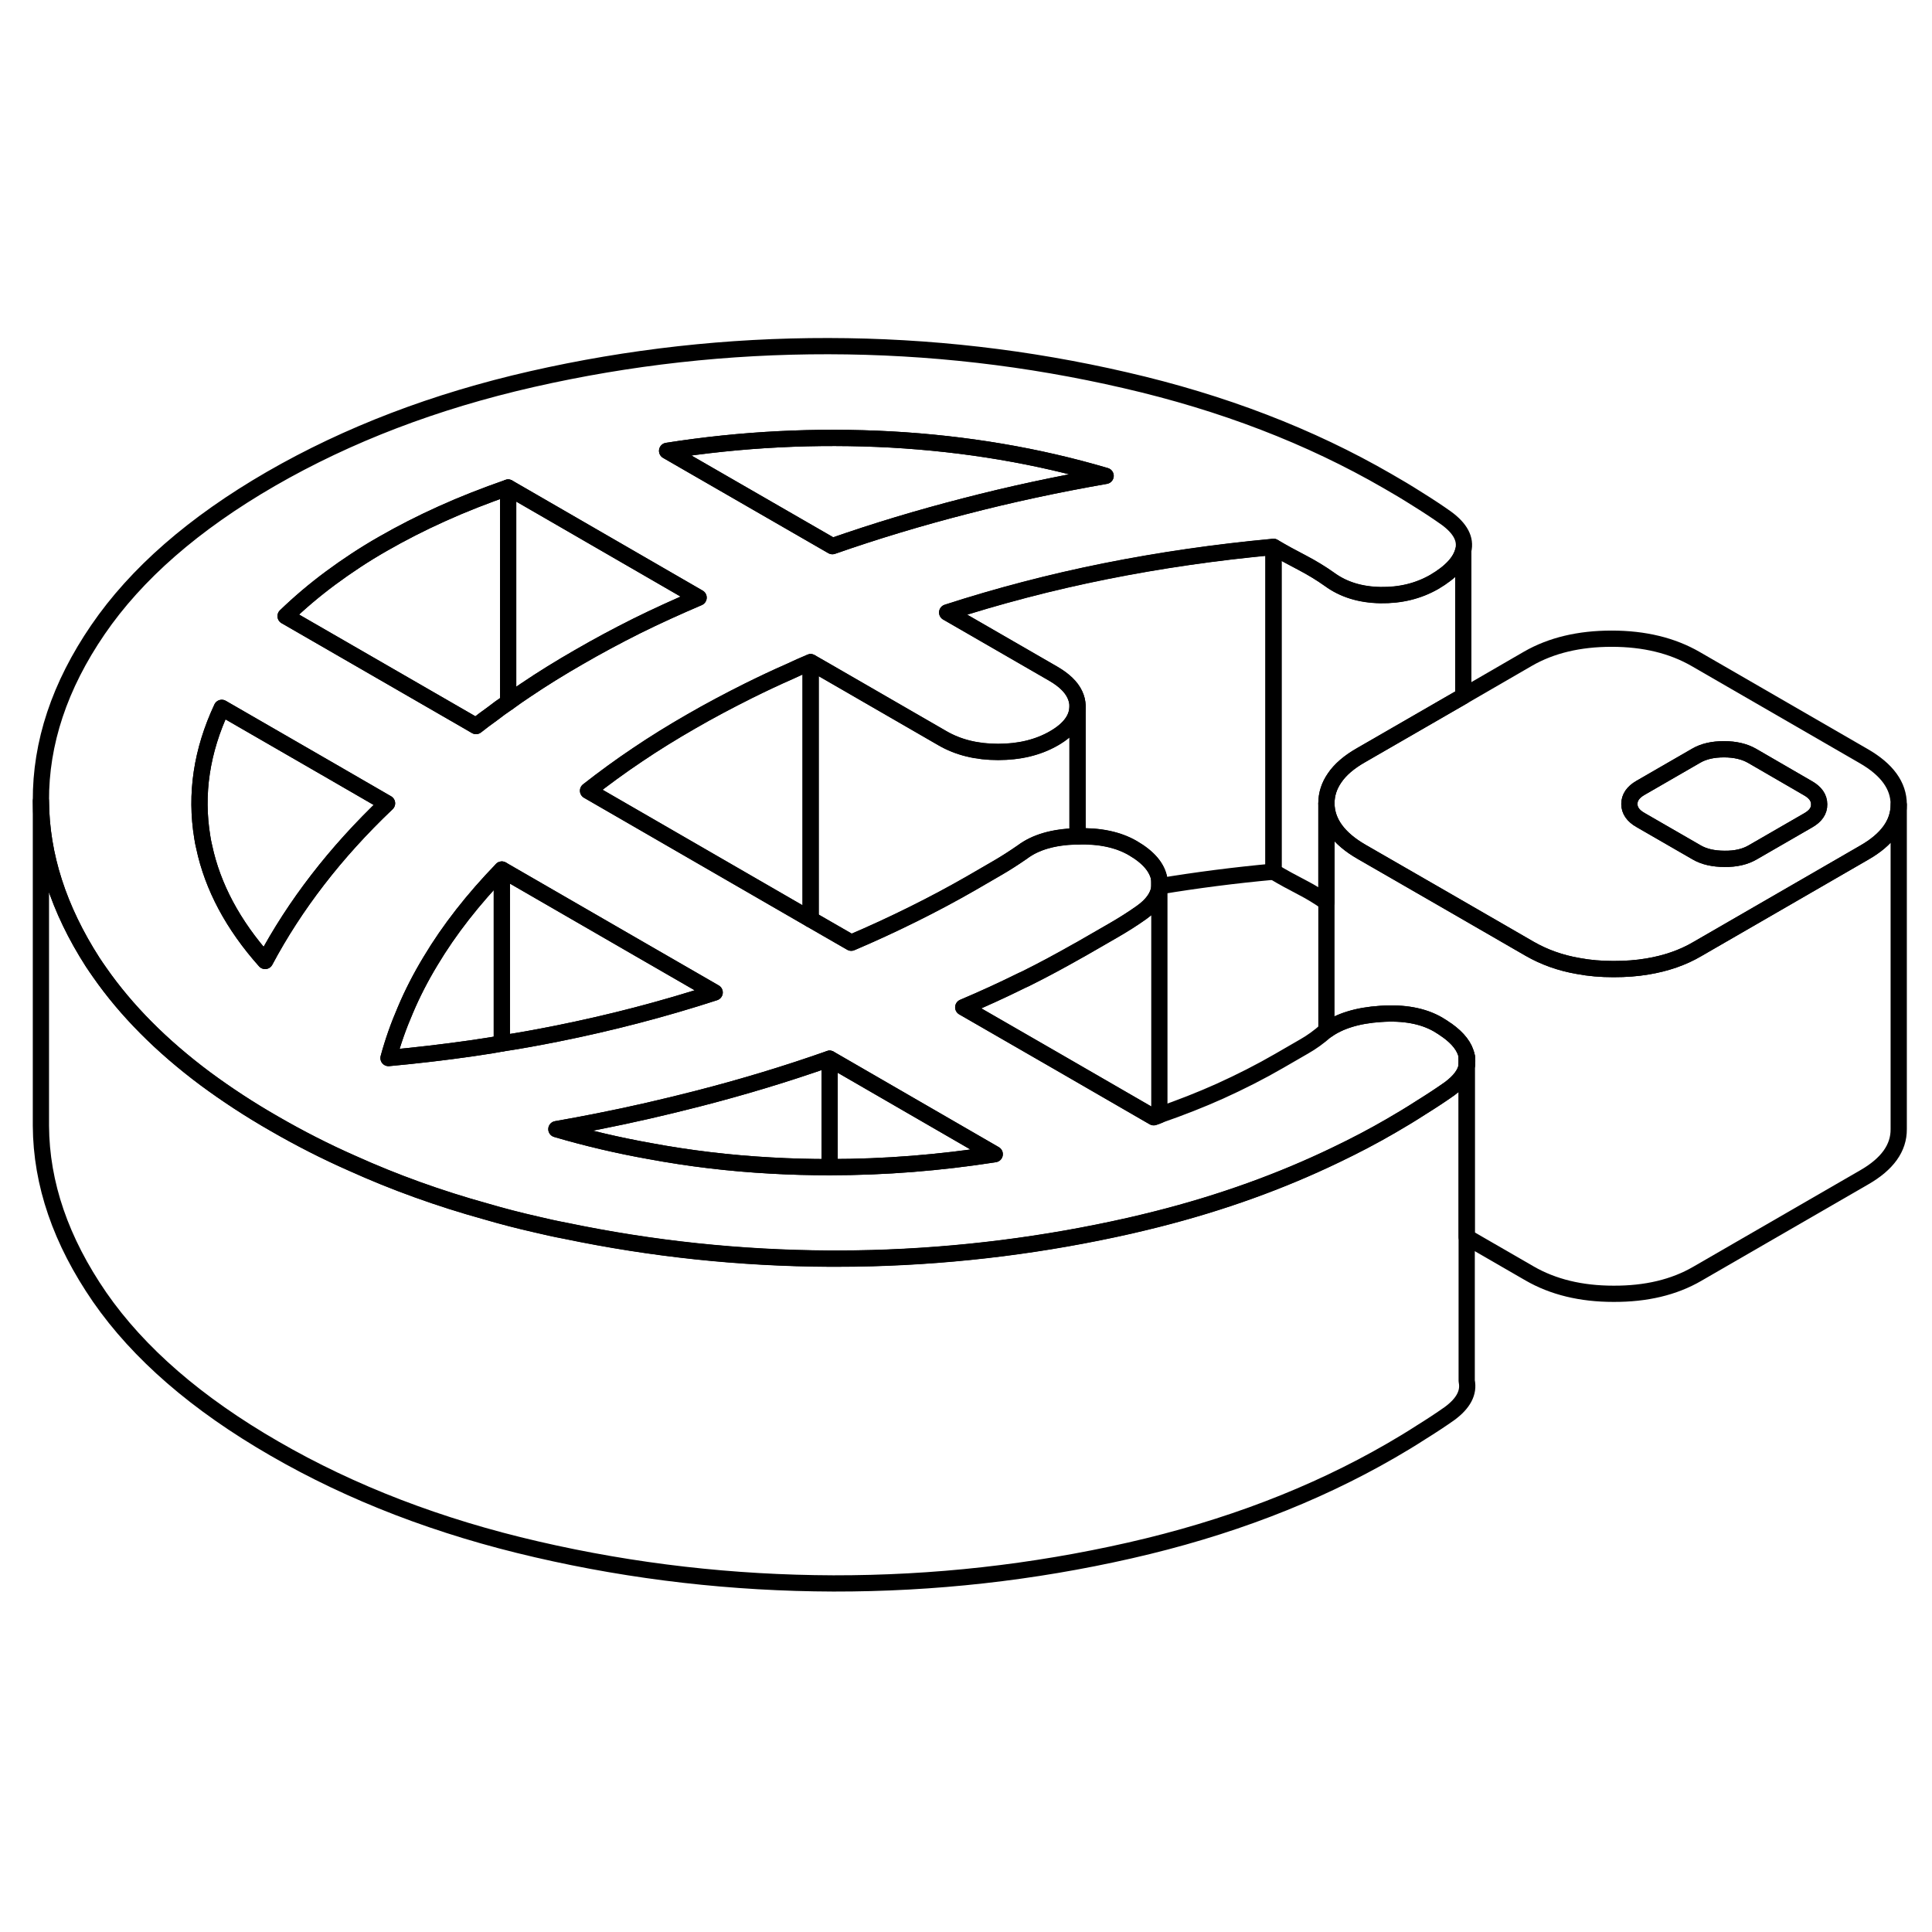<svg width="24" height="24" viewBox="0 0 119 82" fill="none" xmlns="http://www.w3.org/2000/svg" stroke-width="1px" stroke-linecap="round" stroke-linejoin="round">
    <path d="M71.41 35.68V36.09H71.42C71.44 35.95 71.43 35.82 71.41 35.68ZM90.34 46.56V47.14C90.38 46.95 90.38 46.76 90.34 46.56Z" stroke="currentColor" stroke-linejoin="round"/>
    <path d="M71.41 36.18V50.19C71.3 50.24 71.18 50.28 71.06 50.32L65.09 46.87L59.33 43.55C60.58 43.02 61.78 42.47 62.95 41.89C63.02 41.86 63.08 41.83 63.15 41.8C64.26 41.25 65.33 40.67 66.37 40.08C66.49 40.02 66.6 39.95 66.71 39.89L68.55 38.83C69.21 38.45 69.79 38.08 70.31 37.71C70.97 37.24 71.33 36.73 71.41 36.18Z" stroke="currentColor" stroke-linejoin="round"/>
    <path d="M78.44 15.19V35.19C76.05 35.41 73.71 35.71 71.42 36.09C71.44 35.95 71.43 35.82 71.41 35.68C71.29 34.95 70.75 34.31 69.77 33.74C68.87 33.22 67.74 32.98 66.37 33.02V25C66.37 24.75 66.31 24.51 66.2 24.28C65.98 23.81 65.54 23.39 64.89 23.01L58.34 19.23C61.49 18.21 64.74 17.36 68.08 16.69C71.43 16.02 74.88 15.52 78.44 15.19Z" stroke="currentColor" stroke-linejoin="round"/>
    <path d="M116.95 31.07V51.05C116.96 52.21 116.25 53.2 114.82 54.02L104.54 59.96C103.11 60.79 101.39 61.2 99.38 61.19C97.38 61.19 95.66 60.77 94.22 59.94L90.34 57.7V47.14C90.38 46.95 90.38 46.76 90.34 46.56C90.23 45.99 89.82 45.46 89.12 44.96C88.96 44.84 88.77 44.72 88.57 44.6C87.65 44.07 86.47 43.85 85.04 43.95C83.62 44.04 82.5 44.39 81.7 44.97V30.98C81.71 32.14 82.43 33.14 83.87 33.97L88.99 36.92L94.22 39.94C95.11 40.45 96.1 40.81 97.21 41C97.89 41.13 98.61 41.19 99.38 41.19C100.15 41.19 100.81 41.14 101.47 41.03C102.61 40.84 103.64 40.49 104.54 39.96L114.82 34.02C116.24 33.21 116.95 32.22 116.95 31.07Z" stroke="currentColor" stroke-linejoin="round"/>
    <path d="M90.34 46.56V47.14C90.38 46.95 90.38 46.76 90.34 46.56ZM71.41 35.68V36.18C71.41 36.18 71.42 36.12 71.42 36.09C71.44 35.95 71.43 35.82 71.41 35.68Z" stroke="currentColor" stroke-linejoin="round"/>
    <path d="M89.12 44.96C88.96 44.84 88.77 44.72 88.57 44.6C87.65 44.07 86.47 43.85 85.04 43.95C83.62 44.04 82.5 44.39 81.7 44.97H81.69C81.24 45.37 80.78 45.7 80.32 45.96L78.78 46.85C77.64 47.51 76.42 48.13 75.14 48.71C73.96 49.24 72.71 49.73 71.41 50.18C71.3 50.23 71.18 50.27 71.06 50.31L65.09 46.86L59.33 43.54C60.58 43.01 61.78 42.46 62.95 41.88C63.02 41.85 63.08 41.82 63.15 41.79C64.26 41.24 65.33 40.66 66.37 40.07C66.49 40.01 66.6 39.94 66.71 39.88L68.55 38.82C69.21 38.44 69.79 38.07 70.31 37.7C70.97 37.23 71.33 36.72 71.41 36.17V35.67C71.29 34.94 70.75 34.3 69.77 33.73C68.87 33.21 67.74 32.97 66.37 33.01H66.28C64.88 33.05 63.78 33.37 62.98 33.97C62.46 34.33 61.95 34.66 61.43 34.96L59.81 35.9C58.66 36.56 57.48 37.19 56.25 37.8C55.02 38.41 53.75 39 52.43 39.56L49.93 38.12L36.22 30.2C37.19 29.44 38.2 28.7 39.26 27.99C40.31 27.28 41.41 26.6 42.56 25.94C43.7 25.28 44.89 24.65 46.11 24.04C46.94 23.63 47.78 23.23 48.65 22.85C49.07 22.65 49.5 22.46 49.93 22.28L50.87 22.82L58.04 26.96C59.02 27.53 60.16 27.81 61.48 27.81C62.8 27.81 63.95 27.53 64.92 26.97C65.89 26.41 66.37 25.75 66.37 24.99C66.37 24.74 66.31 24.5 66.2 24.27C65.98 23.8 65.54 23.38 64.89 23L58.34 19.22C61.49 18.2 64.74 17.35 68.08 16.68C71.43 16.01 74.88 15.51 78.44 15.18C79.01 15.52 79.6 15.84 80.2 16.15C80.81 16.47 81.37 16.81 81.89 17.18C82.75 17.81 83.8 18.13 85.03 18.15C86.26 18.17 87.36 17.9 88.34 17.34C89.36 16.74 89.96 16.1 90.13 15.4C90.3 14.71 89.95 14.05 89.09 13.42C88.57 13.05 87.98 12.66 87.32 12.25C86.66 11.83 86.04 11.46 85.46 11.13C80.69 8.37 75.31 6.3 69.31 4.92C63.31 3.53 57.22 2.83 51.03 2.82C44.84 2.81 38.75 3.49 32.77 4.85C26.79 6.21 21.43 8.26 16.68 11C11.94 13.74 8.39 16.84 6.03 20.29C3.67 23.74 2.5 27.26 2.52 30.83C2.54 34.19 3.61 37.49 5.71 40.76C5.85 40.97 5.99 41.18 6.14 41.39C7.77 43.73 9.94 45.92 12.65 47.94C13.95 48.9 15.36 49.83 16.9 50.71C18.44 51.6 20.04 52.42 21.7 53.15C24.29 54.32 27.03 55.31 29.92 56.11C30.94 56.41 31.99 56.68 33.05 56.92C33.64 57.06 34.22 57.19 34.81 57.3C40.17 58.42 45.59 58.99 51.1 59.02H51.49C52.23 59.02 52.97 59.01 53.71 58.99C59.09 58.84 64.38 58.17 69.59 56.99C70.16 56.86 70.73 56.72 71.29 56.58C75.24 55.58 78.9 54.26 82.28 52.63C83.45 52.07 84.58 51.48 85.68 50.84C86.25 50.51 86.87 50.14 87.52 49.72C88.18 49.31 88.77 48.92 89.28 48.56C89.9 48.1 90.26 47.63 90.34 47.13V46.55C90.23 45.98 89.82 45.45 89.12 44.95V44.96ZM54.89 8.57C59.5 8.83 63.9 9.57 68.1 10.81C65.12 11.33 62.23 11.95 59.42 12.68C56.62 13.4 53.9 14.22 51.27 15.14L41.09 9.27C45.67 8.55 50.27 8.32 54.89 8.57ZM20.37 17.1C21.37 16.36 22.44 15.65 23.58 15C24.73 14.34 25.94 13.72 27.23 13.14C28.51 12.56 29.87 12.03 31.3 11.53L43.03 18.31C41.72 18.87 40.44 19.45 39.21 20.06C37.99 20.67 36.8 21.31 35.66 21.97C34.51 22.63 33.41 23.31 32.36 24.02C32 24.26 31.65 24.5 31.3 24.76C30.97 24.98 30.64 25.22 30.32 25.47C29.98 25.71 29.65 25.96 29.32 26.22L28.77 25.9L17.59 19.45C18.44 18.63 19.37 17.84 20.37 17.1ZM19.57 35.69C18.32 37.31 17.24 38.98 16.33 40.69C14.35 38.47 13.1 36.12 12.58 33.68C12.53 33.48 12.49 33.27 12.46 33.07C12.02 30.4 12.42 27.75 13.66 25.1L20.47 29.03L23.84 30.98C22.24 32.5 20.82 34.07 19.57 35.69ZM30.91 45.77C30.49 45.85 30.07 45.92 29.64 45.98C29.45 46.01 29.25 46.04 29.05 46.07C27.37 46.31 25.66 46.51 23.93 46.67C24.2 45.67 24.55 44.68 24.97 43.71C25.4 42.69 25.92 41.68 26.52 40.69C27.68 38.75 29.15 36.88 30.91 35.06L39.41 39.97L44.02 42.63C40.88 43.65 37.63 44.5 34.28 45.17C33.17 45.39 32.05 45.6 30.91 45.77ZM51.1 53.39C49.89 53.39 48.69 53.36 47.48 53.29C44.93 53.15 42.44 52.85 40.02 52.4C38.06 52.05 36.14 51.6 34.27 51.05C35.13 50.9 35.99 50.74 36.84 50.57C38.92 50.16 40.95 49.69 42.94 49.18C45.75 48.46 48.46 47.64 51.1 46.71L61.27 52.59C57.89 53.12 54.5 53.39 51.1 53.39Z" stroke="currentColor" stroke-linejoin="round"/>
    <path d="M68.1 10.81C65.12 11.33 62.23 11.95 59.42 12.68C56.62 13.4 53.9 14.22 51.27 15.14L41.09 9.27C45.67 8.55 50.27 8.32 54.89 8.57C59.5 8.83 63.9 9.57 68.1 10.81Z" stroke="currentColor" stroke-linejoin="round"/>
    <path d="M89.279 68.57C88.769 68.93 88.18 69.32 87.519 69.73C86.87 70.15 86.25 70.52 85.68 70.85C80.94 73.59 75.579 75.64 69.59 77C63.609 78.36 57.52 79.04 51.33 79.03C45.14 79.01 39.05 78.32 33.05 76.93C27.06 75.55 21.669 73.48 16.899 70.72C12.13 67.97 8.54 64.86 6.14 61.4C3.75 57.93 2.54 54.42 2.52 50.84V30.84C2.54 34.2 3.609 37.5 5.709 40.77C5.849 40.98 5.99 41.19 6.14 41.4C7.77 43.74 9.94 45.93 12.649 47.95C13.95 48.91 15.36 49.84 16.899 50.72C18.439 51.61 20.04 52.43 21.7 53.16C24.29 54.33 27.03 55.32 29.92 56.12C30.94 56.42 31.99 56.69 33.05 56.93C33.64 57.07 34.22 57.2 34.81 57.31C40.17 58.43 45.59 59 51.099 59.03H51.489C52.23 59.03 52.969 59.02 53.709 59C59.09 58.85 64.379 58.18 69.59 57C70.159 56.87 70.73 56.73 71.29 56.59C75.24 55.59 78.9 54.27 82.279 52.64C83.45 52.08 84.58 51.49 85.68 50.85C86.25 50.52 86.87 50.15 87.519 49.73C88.18 49.32 88.769 48.93 89.279 48.57C89.9 48.11 90.26 47.64 90.34 47.14V66.56C90.49 67.27 90.139 67.94 89.279 68.57Z" stroke="currentColor" stroke-linejoin="round"/>
    <path d="M61.27 52.59C57.89 53.12 54.5 53.39 51.1 53.39V46.71L61.27 52.59Z" stroke="currentColor" stroke-linejoin="round"/>
    <path d="M51.099 46.71V53.39C49.889 53.39 48.69 53.36 47.48 53.29C44.929 53.15 42.44 52.85 40.02 52.4C38.059 52.05 36.139 51.6 34.27 51.05C35.13 50.9 35.989 50.74 36.84 50.57C38.919 50.16 40.95 49.69 42.94 49.18C45.75 48.46 48.459 47.64 51.099 46.71Z" stroke="currentColor" stroke-linejoin="round"/>
    <path d="M30.91 35.06V45.77C30.49 45.85 30.07 45.92 29.64 45.98C29.45 46.01 29.25 46.04 29.05 46.07C27.37 46.31 25.66 46.51 23.93 46.67C24.2 45.67 24.55 44.68 24.97 43.71C25.4 42.69 25.92 41.68 26.52 40.69C27.68 38.75 29.15 36.88 30.91 35.06Z" stroke="currentColor" stroke-linejoin="round"/>
    <path d="M44.02 42.63C40.88 43.65 37.63 44.5 34.28 45.17C33.17 45.39 32.05 45.6 30.91 45.77V35.06L39.41 39.97L44.02 42.63Z" stroke="currentColor" stroke-linejoin="round"/>
    <path d="M66.37 25V33.02H66.28C64.88 33.06 63.78 33.38 62.98 33.98C62.46 34.34 61.95 34.67 61.43 34.97L59.81 35.91C58.66 36.57 57.48 37.2 56.25 37.81C55.02 38.42 53.75 39.01 52.43 39.57L49.93 38.13V22.29L50.87 22.83L58.04 26.97C59.02 27.54 60.16 27.82 61.48 27.82C62.8 27.82 63.95 27.54 64.92 26.98C65.89 26.42 66.37 25.76 66.37 25Z" stroke="currentColor" stroke-linejoin="round"/>
    <path d="M49.93 22.29V38.13L36.22 30.21C37.19 29.45 38.2 28.71 39.26 28C40.31 27.29 41.41 26.61 42.56 25.95C43.7 25.29 44.89 24.66 46.11 24.05C46.94 23.64 47.78 23.24 48.65 22.86C49.07 22.66 49.5 22.47 49.93 22.29Z" stroke="currentColor" stroke-linejoin="round"/>
    <path d="M114.79 28.07L104.44 22.09C103 21.26 101.28 20.84 99.27 20.84C97.26 20.84 95.55 21.25 94.12 22.07L90.13 24.38L83.84 28.01C83.1 28.43 82.55 28.9 82.2 29.42C81.87 29.9 81.7 30.42 81.7 30.98C81.71 32.14 82.43 33.14 83.87 33.97L88.99 36.92L94.22 39.94C95.11 40.45 96.1 40.81 97.21 41C97.89 41.13 98.61 41.19 99.38 41.19C100.15 41.19 100.81 41.14 101.47 41.03C102.61 40.84 103.64 40.49 104.54 39.96L114.82 34.02C116.24 33.21 116.95 32.22 116.95 31.07V31.05C116.95 29.89 116.23 28.9 114.79 28.07ZM111.37 32.03L107.94 34.01C107.49 34.27 106.91 34.41 106.23 34.4C105.54 34.4 104.96 34.27 104.5 34L101.05 32.01C100.59 31.75 100.36 31.42 100.36 31.02C100.36 30.62 100.59 30.29 101.04 30.03L104.47 28.05C104.93 27.78 105.5 27.65 106.19 27.65C106.88 27.65 107.45 27.79 107.91 28.05L111.36 30.05C111.82 30.31 112.05 30.64 112.05 31.04C112.06 31.44 111.83 31.77 111.37 32.03Z" stroke="currentColor" stroke-linejoin="round"/>
    <path d="M112.05 31.04C112.06 31.44 111.83 31.77 111.37 32.03L107.94 34.01C107.49 34.27 106.91 34.41 106.23 34.4C105.54 34.4 104.96 34.27 104.5 34L101.05 32.01C100.59 31.75 100.36 31.42 100.36 31.02C100.36 30.62 100.59 30.29 101.04 30.03L104.47 28.05C104.93 27.78 105.5 27.65 106.19 27.65C106.88 27.65 107.45 27.79 107.91 28.05L111.36 30.05C111.82 30.31 112.05 30.64 112.05 31.04Z" stroke="currentColor" stroke-linejoin="round"/>
    <path d="M90.13 15.41V24.38L83.84 28.01C83.1 28.43 82.55 28.9 82.2 29.42C81.87 29.9 81.7 30.42 81.7 30.98V37.07C81.23 36.74 80.74 36.44 80.2 36.16C79.6 35.85 79.01 35.53 78.44 35.19V15.19C79.01 15.53 79.6 15.85 80.2 16.16C80.81 16.48 81.37 16.82 81.89 17.19C82.75 17.82 83.8 18.14 85.03 18.16C86.26 18.18 87.36 17.91 88.34 17.35C89.36 16.75 89.96 16.11 90.13 15.41Z" stroke="currentColor" stroke-linejoin="round"/>
    <path d="M31.3 11.53V24.76C30.97 24.98 30.64 25.22 30.32 25.47C29.98 25.71 29.65 25.96 29.32 26.22L28.77 25.9L17.59 19.45C18.44 18.63 19.37 17.84 20.37 17.1C21.37 16.36 22.44 15.65 23.58 15C24.73 14.34 25.94 13.72 27.23 13.14C28.51 12.56 29.87 12.03 31.3 11.53Z" stroke="currentColor" stroke-linejoin="round"/>
    <path d="M43.03 18.31C41.72 18.87 40.44 19.45 39.21 20.06C37.99 20.67 36.8 21.31 35.66 21.97C34.51 22.63 33.41 23.31 32.36 24.02C32 24.26 31.65 24.5 31.3 24.76V11.53L43.03 18.31Z" stroke="currentColor" stroke-linejoin="round"/>
    <path d="M23.84 30.98C22.24 32.5 20.82 34.07 19.57 35.69C18.32 37.31 17.24 38.98 16.33 40.69C14.35 38.47 13.1 36.12 12.58 33.68C12.53 33.48 12.49 33.27 12.46 33.07C12.02 30.4 12.42 27.75 13.66 25.1L20.47 29.03L23.84 30.98Z" stroke="currentColor" stroke-linejoin="round"/>
</svg>